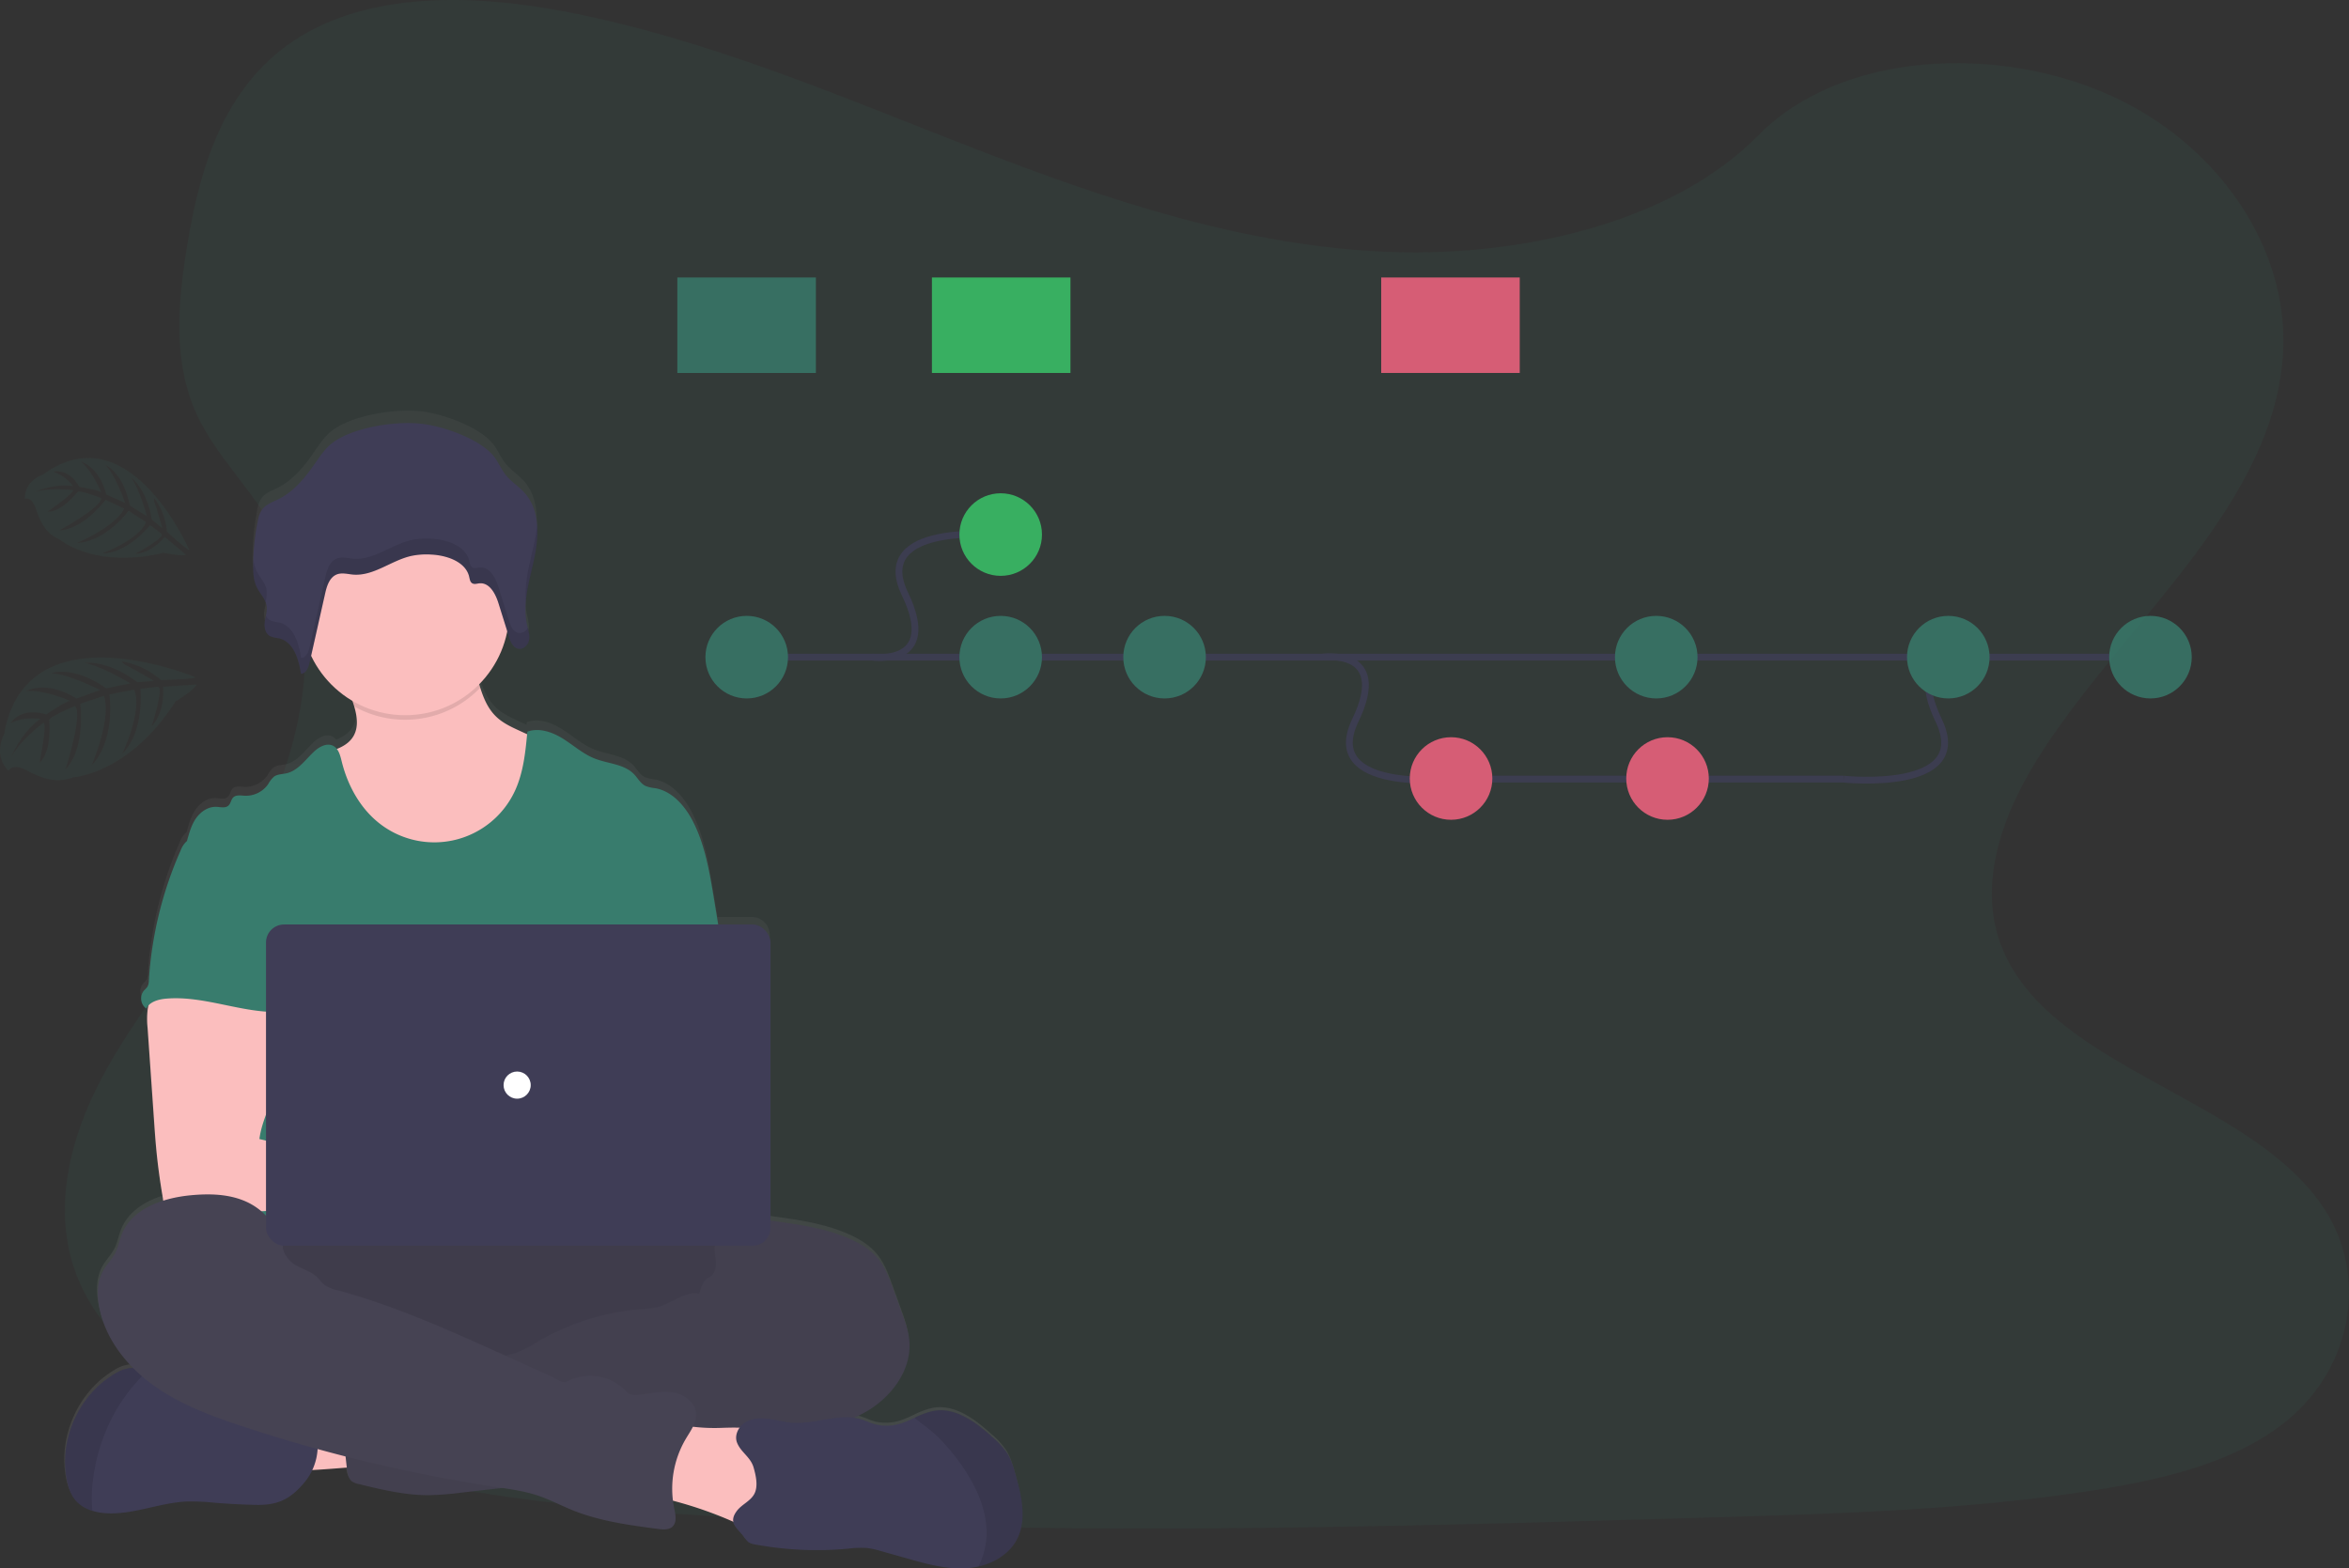 <svg id="b543c902-2711-464d-9f40-b15eb324e31e" data-name="Layer 1" xmlns="http://www.w3.org/2000/svg" xmlns:xlink="http://www.w3.org/1999/xlink" width="1038.23" height="693.31" viewBox="0 0 1038.23 693.31"><rect x="0" y="0" width="1038.23" height="693.31" fill="#333333" stroke="none"/><defs><linearGradient id="be976a09-f639-4984-bf14-ee296c482822" x1="320.96" y1="796.01" x2="320.96" y2="284.81" gradientUnits="userSpaceOnUse"><stop offset="0" stop-color="gray" stop-opacity="0.25"/><stop offset="0.54" stop-color="gray" stop-opacity="0.12"/><stop offset="1" stop-color="gray" stop-opacity="0.1"/></linearGradient></defs><title>version control</title><path d="M696.13,214.75c-64.72-2.25-126.36-23.14-185.23-46s-117.16-48.19-180.33-60.3c-40.63-7.79-87.09-8.89-119.83,12.89-31.5,21-41.68,57.15-47.16,90.72-4.11,25.27-6.54,51.85,4.75,75.5,7.83,16.42,21.74,30.22,31.36,45.95,33.46,54.72,9.81,122.2-26.46,175.63-17,25.06-36.74,49-49.87,75.66s-19.2,57.25-7.72,84.47c11.39,27,38.52,47.24,67.9,61.49,59.69,28.94,130,37.23,198.62,41.92,151.82,10.39,304.46,5.89,456.68,1.39,56.34-1.67,112.92-3.36,168.34-12.07,30.78-4.84,62.56-12.52,84.9-31,28.36-23.53,35.39-63.38,16.39-92.88-31.88-49.49-120-61.79-142.31-114.9-12.27-29.23.33-61.8,18.15-88.91,38.24-58.17,102.33-109.19,105.71-175.68,2.32-45.66-28.49-91.39-76.13-113-49.94-22.65-119.18-19.8-156,17.69C819.93,201.88,753.27,216.73,696.13,214.75Z" transform="translate(-80.89 -103.35)" fill="#387c6d" opacity="0.1"/><path d="M529.62,754.84c-1-3.62-2-7.28-4-10.43a36.53,36.53,0,0,0-6.55-7.17c-7.25-6.58-16.15-13.26-25.76-11.6a34.39,34.39,0,0,0-8.54,3.12c-1.4.65-2.81,1.3-4.25,1.85a21.17,21.17,0,0,1-12.82,1.12c-2.2-.59-4.25-1.65-6.42-2.31a20.35,20.35,0,0,0-3.15-.68,53.64,53.64,0,0,0,6.09-3.21C475,718.93,483.6,707,482.4,694.24c-.41-4.29-1.88-8.4-3.34-12.45l-3.84-10.62c-1.66-4.6-3.38-9.29-6.41-13.11-3.37-4.26-8.17-7.15-13.13-9.3-10.65-4.63-22.29-6.26-33.78-7.84l-.8-.11V516.68a8,8,0,0,0-8-8H398q-1-6.12-2-12.22c-1.9-11.61-3.87-23.43-9.22-33.88-3.5-6.84-9.07-13.37-16.58-14.71a16.08,16.08,0,0,1-4.31-1c-2.2-1.08-3.4-3.48-5.09-5.25-4.36-4.57-11.45-4.64-17.29-7-5.16-2.05-9.38-5.91-14.08-8.88s-10.54-5.08-15.74-3.15c0,.38-.07.76-.11,1.13l-3.34-1.54c-3.6-1.67-7.27-3.38-10.16-6.12-3.71-3.5-5.69-8.14-7.23-13.07-.16-.51-.31-1-.47-1.55a46.43,46.43,0,0,0,12.44-23.75l.81,2.63a17.45,17.45,0,0,0,.64,1.74,6.86,6.86,0,0,0,2,2.83,3.55,3.55,0,0,0,.84.49,3.5,3.5,0,0,0,.86.22,3.2,3.2,0,0,0,1.24-.09,4.73,4.73,0,0,0,3-2.78,6,6,0,0,0,.35-1.22,6.31,6.31,0,0,0,.07-.76c0-.08,0-.16,0-.24s0-.35,0-.52,0-.18,0-.28,0-.33-.05-.5l0-.26c0-.2-.06-.4-.1-.59s0-.11,0-.16c-.05-.25-.11-.51-.16-.76,0-.06,0-.13,0-.19s-.09-.41-.14-.62-.07-.27-.1-.41l0-.06h0c-.1-.4-.19-.79-.28-1.19a34.38,34.38,0,0,1-.55-10.56,113.08,113.08,0,0,1,2.86-15.35l.21-.91c.08-.35.16-.7.23-1.06.16-.72.32-1.44.47-2.17v0l.36-1.84.27-1.64,0-.21A47.41,47.41,0,0,0,318,330h0c-.46-5.23-2.08-10.18-5.63-14.12-2.51-2.79-5.82-4.85-8.15-7.78-2.18-2.74-3.41-6.12-5.67-8.81-6.24-7.45-22.26-13.19-32.09-14.19-11.26-1.14-29.45,1.74-38.53,8.39-3.36,2.45-5.66,6-8,9.36-4.3,6.25-9.18,12.49-16.07,16-2.6,1.32-5.58,2.32-7.31,4.62a12.49,12.49,0,0,0-1.95,5.18,102.71,102.71,0,0,0-2.06,19.78h0c0,.83,0,1.66,0,2.5a18.23,18.23,0,0,0,1.56,7.23c.16.34.34.67.53,1l.12.21a39.78,39.78,0,0,1,3.2,5.45,7.22,7.22,0,0,1,.49,1.66,12.24,12.24,0,0,1-.28,4.38h0c0,.22-.09.44-.13.66l-.09.43c0,.15,0,.3-.08.44-.08.43-.15.86-.21,1.28h0a9,9,0,0,0,.22,3.46,4.55,4.55,0,0,0,2.22,3,6.5,6.5,0,0,0,1.8.56c.63.11,1.27.18,1.89.32a9.33,9.33,0,0,1,2.29.85A9.22,9.22,0,0,1,208,383.1a11,11,0,0,1,.83.84,14,14,0,0,1,1.42,1.94q.32.53.6,1.08a24.67,24.67,0,0,1,1.71,4.52c.26.93.48,1.87.67,2.81.09.42.17.84.24,1.25s.14.83.2,1.24h0a2.91,2.91,0,0,0,.8-.16c1.47-.53,2.29-2.24,2.75-3.9.08-.28.15-.55.21-.82.23-1,.47-2.1.7-3.15a46.37,46.37,0,0,0,18.25,20.1c.28.83.55,1.65.79,2.49,1.31,4.53,1.94,9.27-.33,13.23-1.62,2.81-4.34,4.54-7.38,5.74a4.88,4.88,0,0,0-1.65-1.4c-2.63-1.32-5.79.28-8,2.25-4,3.62-7.26,8.81-12.52,10-1.9.44-4,.35-5.58,1.51a13,13,0,0,0-2.59,3.4,11.92,11.92,0,0,1-10.23,5.1c-1.83-.09-4-.51-5.25.83-.93,1-1,2.58-2,3.53-1.34,1.32-3.54.68-5.41.6-3.56-.15-6.87,2.15-8.9,5.1s-3,6.48-4,10l0,.06a7.15,7.15,0,0,0-.73.61,10.55,10.55,0,0,0-2.21,3.58,170.87,170.87,0,0,0-14.1,58.18,6,6,0,0,1-.64,2.82,13.87,13.87,0,0,1-1.47,1.6,5.61,5.61,0,0,0,.93,8,6.3,6.3,0,0,1,1.07-1.42c-.11.46-.21.91-.28,1.32a35.49,35.49,0,0,0-.11,8.8q1.42,20.84,2.87,41.65c.27,3.93.54,7.85.9,11.77q1.05,11.38,3,22.67c.06.34.13.69.22,1-8.15,2.59-15.4,7.27-18.45,15.08-1.06,2.7-1.54,5.64-2.84,8.23-1.43,2.84-3.78,5.11-5.34,7.89-2.69,4.78-2.81,10.64-1.83,16,1.89,10.45,7.54,19.79,15,27.39-.33,0-.67,0-1,0a15.64,15.64,0,0,0-6.83,2.45c-15.78,9.22-24.8,29-21.51,47.06.65,3.53,1.78,7.11,4.14,9.8a15.51,15.51,0,0,0,7.28,4.46,25.29,25.29,0,0,0,5.37,1c12.3,1,24.21-4.7,36.54-5.18a98,98,0,0,1,12.23.57q8.91.74,17.85.94c9.69.23,15.14-2.35,21.32-9.59a26.1,26.1,0,0,0,3.77-5.94c5.26-.3,11.07-.76,15.27-1.1l.06.58c.23,2,.58,4.3,2.18,5.56a7.61,7.61,0,0,0,3,1.23c10.1,2.48,20.32,5,30.72,5a129.71,129.71,0,0,0,14.59-1.12l18.27-2.11a91,91,0,0,1,15.7,3.42c5.28,1.79,10.21,4.45,15.37,6.56,12,4.86,24.9,6.6,37.68,8.3,2.18.29,4.68.49,6.29-1,2.08-2,1.39-5.34.8-8.14-.24-1.15-.42-2.3-.56-3.46a175.25,175.25,0,0,1,25.24,8.76l1.43.63c.42,2.18,2.43,3.92,4.36,6.27a16,16,0,0,0,2.21,2.74,7.37,7.37,0,0,0,3.17,1.14,147.82,147.82,0,0,0,40.93,1.85,41.86,41.86,0,0,1,8.44-.29,36.58,36.58,0,0,1,6.1,1.37l11.57,3.32c8.53,2.44,17.26,4.91,26.11,4.36a33.4,33.4,0,0,0,5.33-.77c7-1.62,13.52-5.53,16.88-11.82C534.37,774.76,532.18,764.24,529.62,754.84Z" transform="translate(-80.89 -103.35)" fill="url(#be976a09-f639-4984-bf14-ee296c482822)"/><path d="M205.91,752.89c-2.11-4.8-4.11-10.32-2-15.12a12.85,12.85,0,0,1,6.65-6.25,32,32,0,0,1,9-2.22,125.61,125.61,0,0,1,29.26-.4c.71,5.62-.79,11.32-2.08,16.75-1.17,5-1.84,5.74-7,6C236.4,751.83,206.7,754.66,205.91,752.89Z" transform="translate(-80.89 -103.35)" fill="#fbbebe"/><ellipse cx="214.07" cy="577.16" rx="143" ry="40" fill="#464353"/><ellipse cx="214.07" cy="577.16" rx="143" ry="40" opacity="0.1"/><path d="M320.6,469.35a44.49,44.49,0,0,1-22.94,20.84,57.58,57.58,0,0,1-18.21,3.46c-6.79.31-13.72-.13-20.1-2.45-8.56-3.1-15.67-9.44-21-16.83s-9-15.83-12.19-24.34c-1.68-4.43-3.28-9.15-2.49-13.83,5.15-1.17,10.79-2.89,13.45-7.46,2.27-3.92,1.64-8.62.33-13.1-.37-1.27-.8-2.53-1.23-3.74-1-2.9-4.45-8.41-2-10.89,1.53-1.57,7.94-2.37,10.15-3.39,6.81-3.14,13.09-7.68,20.57-9.17,6.47-1.29,13.15-.08,19.61,1.26a6.45,6.45,0,0,1,2.42.87,5.82,5.82,0,0,1,1.8,2.7c1.84,4.48,2.92,9.43,4.4,14.1,1.54,4.89,3.52,9.48,7.23,12.95,2.89,2.71,6.57,4.41,10.17,6.06l8.86,4.06a11.65,11.65,0,0,1,4.19,2.71,10.61,10.61,0,0,1,2,5.44A50.82,50.82,0,0,1,320.6,469.35Z" transform="translate(-80.89 -103.35)" fill="#fbbebe"/><path d="M293.13,407.38a46,46,0,0,1-55.67,8.26c-.37-1.27-.8-2.53-1.23-3.74-1-2.9-4.45-8.41-2-10.89,1.53-1.57,7.94-2.37,10.15-3.39,6.81-3.14,13.09-7.68,20.57-9.17,6.47-1.29,13.15-.08,19.61,1.26a6.45,6.45,0,0,1,2.42.87,5.82,5.82,0,0,1,1.8,2.7C290.57,397.76,291.65,402.71,293.13,407.38Z" transform="translate(-80.89 -103.35)" opacity="0.1"/><circle cx="179.07" cy="270.16" r="46" fill="#fbbebe"/><path d="M400.11,522.8l-3.78-22.9c-1.91-11.49-3.88-23.2-9.22-33.55-3.51-6.78-9.08-13.24-16.59-14.58a16.05,16.05,0,0,1-4.32-1c-2.2-1.06-3.4-3.44-5.09-5.2-4.36-4.52-11.46-4.59-17.3-6.89-5.16-2-9.38-5.85-14.08-8.79s-10.55-5-15.75-3.12c-.84,8.95-1.73,18.1-5.53,26.25a39.28,39.28,0,0,1-59.26,14.76c-8.91-6.71-14.62-17.06-17.28-27.89-.65-2.64-1.39-5.67-3.82-6.88-2.63-1.32-5.79.28-8,2.22-4,3.59-7.27,8.73-12.53,9.94-1.9.44-4,.35-5.58,1.5a12.7,12.7,0,0,0-2.6,3.37,12,12,0,0,1-10.23,5.06c-1.83-.09-4-.51-5.25.82-.93,1-1,2.56-2,3.49-1.35,1.31-3.54.67-5.42.6-3.56-.15-6.87,2.13-8.91,5s-3,6.42-4,9.86c10.93,24.34,20.93,48.71,31.86,73.05a6.23,6.23,0,0,1,.79,3,7.31,7.31,0,0,1-1.36,3c-5.36,8.61-5.19,19.44-4.6,29.56s1.31,20.81-3.21,29.88c-1.23,2.49-2.83,4.77-4,7.26-2.74,5.64-3.73,23.68-2.13,29.74H407c-4.31-11.85-2.67-35.63-1.77-48.21.63-8.8-1-17.59-1.7-26.39C402,557.79,403.08,540.74,400.11,522.8Z" transform="translate(-80.89 -103.35)" fill="#387c6d"/><path d="M146.25,549a35.4,35.4,0,0,0-.12,8.73L149,599c.27,3.89.54,7.77.9,11.65.69,7.53,1.72,15,3,22.46A4,4,0,0,0,157,637c12.65,2.68,25.72,2.57,38.63,1.84,19.7-1.1,39.37-3.61,59.1-3.18,5.08.11,11,0,14.08-4s1.29-10.47-2.73-13.7-9.48-4-14.64-4c-6.83-.07-13.66.9-20.47.5-6.25-.37-12.36-1.88-18.42-3.39l-17-4.23c.65-5.15,2.61-10,4.47-14.89,3.34-8.67,6.46-17.63,6.52-26.92s-3.44-19.06-11.05-24.38c-6.26-4.37-14.32-5.18-21.95-5-5.55.16-15.14-1.17-20.21,1C149.32,538.41,147,545.07,146.25,549Z" transform="translate(-80.89 -103.35)" fill="#fbbebe"/><path d="M411.68,643.36c3.33-1.27,7-.81,10.57-.33,11.49,1.57,23.15,3.18,33.8,7.77,5,2.14,9.76,5,13.14,9.21,3,3.79,4.75,8.43,6.41,13l3.84,10.52c1.46,4,2.94,8.08,3.35,12.33,1.2,12.59-7.41,24.46-18.24,31s-23.58,8.87-36,11.31-24.89,5.14-37.26,8a150,150,0,0,1-17.53,3.45c-13.24,1.5-27.08-.71-39.66,3.67-5,1.75-9.91,4.35-15.1,5.56a93.93,93.93,0,0,1-10.44,1.59l-23.81,2.72a129.89,129.89,0,0,1-14.6,1.12c-10.4,0-20.63-2.46-30.73-4.92a7.77,7.77,0,0,1-3-1.21c-1.6-1.26-1.95-3.49-2.18-5.51q-1.53-13.41-2.68-26.85c-.24-2.91-.42-6.06,1.17-8.51,2-3,5.9-3.94,9.46-4.52a246.88,246.88,0,0,1,45.68-3.17c5.81-5.81,15.39-5.84,23-9a68.39,68.39,0,0,0,8.11-4.41,106,106,0,0,1,44.53-14.07,41.45,41.45,0,0,0,9.11-1.3c5.89-1.83,11.26-6.81,17.31-5.59.75-2.07,1.27-4.84,3-6.26.86-.73,1.92-1.22,2.71-2,1.67-1.69,1.82-4.35,1.57-6.71s-.81-4.78-.2-7.08a9.79,9.79,0,0,1,1.11-2.47C401.12,645.52,405.65,642.86,411.68,643.36Z" transform="translate(-80.89 -103.35)" fill="#464353"/><path d="M411.68,643.36c3.33-1.27,7-.81,10.57-.33,11.49,1.57,23.15,3.18,33.8,7.77,5,2.14,9.76,5,13.14,9.21,3,3.79,4.75,8.43,6.41,13l3.84,10.52c1.46,4,2.94,8.08,3.35,12.33,1.2,12.59-7.41,24.46-18.24,31s-23.58,8.87-36,11.31-24.89,5.14-37.26,8a150,150,0,0,1-17.53,3.45c-13.24,1.5-27.08-.71-39.66,3.67-5,1.75-9.91,4.35-15.1,5.56a93.93,93.93,0,0,1-10.44,1.59l-23.81,2.72a129.89,129.89,0,0,1-14.6,1.12c-10.4,0-20.63-2.46-30.73-4.92a7.77,7.77,0,0,1-3-1.21c-1.6-1.26-1.95-3.49-2.18-5.51q-1.53-13.41-2.68-26.85c-.24-2.91-.42-6.06,1.17-8.51,2-3,5.9-3.94,9.46-4.52a246.88,246.88,0,0,1,45.68-3.17c5.81-5.81,15.39-5.84,23-9a68.39,68.39,0,0,0,8.11-4.41,106,106,0,0,1,44.53-14.07,41.45,41.45,0,0,0,9.11-1.3c5.89-1.83,11.26-6.81,17.31-5.59.75-2.07,1.27-4.84,3-6.26.86-.73,1.92-1.22,2.71-2,1.67-1.69,1.82-4.35,1.57-6.71s-.81-4.78-.2-7.08a9.79,9.79,0,0,1,1.11-2.47C401.12,645.52,405.65,642.86,411.68,643.36Z" transform="translate(-80.89 -103.35)" opacity="0.05"/><path d="M215.11,759.07c-6.19,7.17-11.64,9.73-21.33,9.5q-8.94-.21-17.86-.93a100.2,100.2,0,0,0-12.24-.57c-12.34.48-24.25,6.13-36.56,5.14a25.92,25.92,0,0,1-5.37-1,15.63,15.63,0,0,1-7.29-4.42c-2.36-2.67-3.49-6.21-4.14-9.71-3.29-17.94,5.73-37.48,21.52-46.61a15.78,15.78,0,0,1,6.84-2.43,16.21,16.21,0,0,1,6.92,1.52l.15.06a52.33,52.33,0,0,1,17.14,11.44,9.66,9.66,0,0,0,2.62,2.11,9,9,0,0,0,3.09.58l13.14.83a31.14,31.14,0,0,1,6.6.91,52.46,52.46,0,0,1,6.94,3c7.07,3.16,14.91,4,22.55,5.22a3.37,3.37,0,0,1,2,.8,3.13,3.13,0,0,1,.62,1.3A25.51,25.51,0,0,1,215.11,759.07Z" transform="translate(-80.89 -103.35)" fill="#3f3d56"/><path d="M145.75,709.63a78.9,78.9,0,0,0-13.15,16.44,82.28,82.28,0,0,0-10.74,32.54,60.4,60.4,0,0,0-.11,12.61,15.63,15.63,0,0,1-7.29-4.42c-2.36-2.67-3.49-6.21-4.14-9.71-3.29-17.94,5.73-37.48,21.52-46.61a15.78,15.78,0,0,1,6.84-2.43,16.21,16.21,0,0,1,6.92,1.52Z" transform="translate(-80.89 -103.35)" opacity="0.1"/><path d="M400.24,734.51c7.35-.2,15.6-.57,21,4.38,5.15,4.68,5.83,12.4,6.17,19.35l.39,8.07c.12,2.46.22,5-.77,7.28-1.76,4-6.59,5.93-11,5.7s-8.46-2.16-12.49-3.9a175.7,175.7,0,0,0-34-10.71q.57-8.37,1.9-16.66c.61-3.83.71-10.24,3.27-13.42,2.71-3.36,6.24-1.54,9.92-.92A79.63,79.63,0,0,0,400.24,734.51Z" transform="translate(-80.89 -103.35)" fill="#fbbebe"/><path d="M206,653.42c0,1-1.57,0-1.71-1.07-1.1-8.09-7.52-14.76-15-18s-16-3.41-24.1-2.64c-12.25,1.16-26,5.85-30.48,17.3-1.06,2.68-1.54,5.58-2.84,8.15-1.44,2.82-3.79,5.07-5.35,7.81-2.69,4.74-2.8,10.55-1.83,15.91,2.61,14.3,12.39,26.53,24.24,35s25.7,13.53,39.51,18.09a685.19,685.19,0,0,0,112,26.75c6.16.93,12.38,1.79,18.28,3.77,5.28,1.77,10.22,4.42,15.38,6.5,12,4.82,24.91,6.54,37.7,8.23,2.18.28,4.68.48,6.29-1,2.08-1.93,1.39-5.29.8-8.06A43.35,43.35,0,0,1,384,739.4c2.14-3.6,4.92-7.29,4.52-11.46-.48-4.86-5.32-8.3-10.14-9.08s-9.72.37-14.56,1c-1.67.22-3.49.36-4.95-.49a9.89,9.89,0,0,1-1.94-1.72,21.93,21.93,0,0,0-25.54-3.57c-1.79,1-4.5-1.23-6.36-2.07L304,702.49c-24.16-10.93-48.44-21.91-74-28.83a15.54,15.54,0,0,1-5.7-2.37c-1.27-1-2.18-2.36-3.35-3.47-2.55-2.41-6.1-3.37-9.16-5.08S205.3,656.85,206,653.42Z" transform="translate(-80.89 -103.35)" fill="#464353"/><path d="M530.21,784.11c-3.36,6.23-9.88,10.11-16.88,11.71a33.5,33.5,0,0,1-5.34.76c-8.85.55-17.59-1.9-26.12-4.32L470.29,789a36.55,36.55,0,0,0-6.1-1.36,41.86,41.86,0,0,0-8.44.29,149.59,149.59,0,0,1-41-1.84,7.23,7.23,0,0,1-3.17-1.13,15.75,15.75,0,0,1-2.21-2.71c-3.15-3.79-6.54-6-2.81-11,2.15-2.9,6.14-4.35,7.81-7.68s.6-8.06-.39-11.5c-1.35-4.75-5.79-6.8-7.38-11.16-1.19-3.29.81-7.11,3.82-8.9s6.73-1.93,10.2-1.47,6.87,1.44,10.36,1.71c10.26.82,20.75-4.47,30.6-1.49,2.17.66,4.22,1.71,6.42,2.29a21.35,21.35,0,0,0,12.83-1.11c1.44-.54,2.85-1.19,4.25-1.83a34.23,34.23,0,0,1,8.55-3.09c9.61-1.65,18.52,5,25.77,11.49a36.44,36.44,0,0,1,6.55,7.1c2,3.12,3.06,6.75,4,10.33C532.6,765.19,534.79,775.61,530.21,784.11Z" transform="translate(-80.89 -103.35)" fill="#3f3d56"/><path d="M530.21,784.11c-3.36,6.23-9.88,10.11-16.88,11.71a32.69,32.69,0,0,0,3.55-17.16c-.6-9.51-4.78-18.47-10.11-26.37a93.4,93.4,0,0,0-11.14-13.57c-3.18-3.2-7.09-5.74-10.51-8.67a34.23,34.23,0,0,1,8.55-3.09c9.61-1.65,18.52,5,25.77,11.49a36.44,36.44,0,0,1,6.55,7.1c2,3.12,3.06,6.75,4,10.33C532.6,765.19,534.79,775.61,530.21,784.11Z" transform="translate(-80.89 -103.35)" opacity="0.1"/><path d="M163,475.61a10.35,10.35,0,0,0-2.22,3.55,167.86,167.86,0,0,0-14.1,57.62,5.76,5.76,0,0,1-.65,2.79,12.21,12.21,0,0,1-1.47,1.59,5.52,5.52,0,0,0,.94,8c1.65-3.11,5.6-4.12,9.11-4.39,16.81-1.33,33.23,6.49,50.09,5.9-1.19-4.11-2.9-8.06-3.87-12.22-4.29-18.47,6.41-38.58-.15-56.37-1.31-3.56-3.5-7.06-6.95-8.62a18.51,18.51,0,0,0-4.45-1.18c-4.26-.77-12.74-4.06-16.86-2.74-1.52.49-2.12,1.92-3.38,2.78C167.13,473.55,164.59,474,163,475.61Z" transform="translate(-80.89 -103.35)" fill="#387c6d"/><rect x="117.57" y="408.66" width="223" height="142" rx="7.97" fill="#3f3d56"/><circle cx="228.57" cy="479.66" r="6" fill="#fff"/><path d="M228.18,298.85c-3.36,2.43-5.66,5.92-8,9.27-4.31,6.19-9.19,12.37-16.08,15.82-2.61,1.31-5.59,2.3-7.32,4.58a12.34,12.34,0,0,0-1.95,5.13,101.65,101.65,0,0,0-2.06,19.6c0,3.28.14,6.66,1.59,9.64,1.37,2.8,3.84,5.17,4.35,8.22.39,2.38-.49,4.75-.8,7.14s.23,5.22,2.44,6.36a14.79,14.79,0,0,0,3.7.87c6.65,1.48,8.88,9.28,9.89,15.73,2.26-.13,3.28-2.72,3.75-4.83l6.93-30.81c.75-3.34,2-7.21,5.33-8.38,2.23-.77,4.67-.05,7,.15,9.15.75,16.89-6.32,25.84-8.27a33,33,0,0,1,8.71-.58c7.06.35,15.27,3.25,16.77,9.84.25,1.07.4,2.35,1.4,2.88s2.05.08,3.1,0c4.48-.45,7.12,4.59,8.41,8.71l4.7,15c.7,2.27,1.88,4.94,4.34,5.23,2.27.28,4.2-1.87,4.54-4s-.4-4.34-.89-6.48c-2.21-9.85,1.17-19.93,3.23-29.8s2.43-21.21-4.48-28.81c-2.51-2.75-5.81-4.8-8.15-7.7-2.18-2.72-3.41-6.06-5.67-8.73-6.25-7.37-22.28-13.06-32.11-14C255.46,289.41,237.26,292.26,228.18,298.85Z" transform="translate(-80.89 -103.35)" fill="#3f3d56"/><g opacity="0.1"><path d="M310.26,383.15c-2.46-.3-3.64-3-4.34-5.23q-2.35-7.51-4.7-15c-1.29-4.13-3.93-9.17-8.41-8.71-1.05.11-2.18.52-3.1,0s-1.15-1.81-1.4-2.88c-1.5-6.6-9.71-9.49-16.77-9.84a33.43,33.43,0,0,0-8.71.57c-8.95,2-16.69,9-25.84,8.27-2.36-.19-4.8-.91-7-.14-3.37,1.16-4.58,5-5.33,8.38l-6.93,30.8c-.47,2.12-1.49,4.71-3.75,4.83-1-6.44-3.24-14.24-9.89-15.72a15.72,15.72,0,0,1-3.7-.87,4.34,4.34,0,0,1-1.93-2.15c-.18.93-.39,1.86-.51,2.79-.3,2.38.23,5.22,2.44,6.36a14.79,14.79,0,0,0,3.7.87c6.65,1.48,8.88,9.28,9.89,15.73,2.26-.13,3.28-2.72,3.75-4.83l6.93-30.81c.75-3.34,2-7.21,5.33-8.38,2.23-.77,4.67-.05,7,.15,9.15.75,16.89-6.32,25.84-8.27a33,33,0,0,1,8.71-.58c7.06.35,15.27,3.25,16.77,9.84.25,1.07.4,2.35,1.4,2.88s2.05.08,3.1,0c4.48-.45,7.12,4.59,8.41,8.71q2.34,7.51,4.7,15c.7,2.27,1.88,4.94,4.34,5.23,2.27.28,4.2-1.87,4.54-4a13.58,13.58,0,0,0-.6-5.31A4.13,4.13,0,0,1,310.26,383.15Z" transform="translate(-80.89 -103.35)"/><path d="M198.72,364.11c-.51-3.05-3-5.42-4.35-8.22a16.45,16.45,0,0,1-1.48-6c0,1.12-.1,2.24-.11,3.37,0,3.28.14,6.66,1.59,9.64,1.11,2.27,2.94,4.27,3.86,6.58A15.06,15.06,0,0,0,198.72,364.11Z" transform="translate(-80.89 -103.35)"/><path d="M317.14,342.83c-1.82,8.72-4.66,17.6-3.78,26.34.57-6.45,2.45-12.94,3.78-19.34A51,51,0,0,0,318.3,335,61.14,61.14,0,0,1,317.14,342.83Z" transform="translate(-80.89 -103.35)"/></g><g opacity="0.8"><line x1="330.04" y1="290.49" x2="955.1" y2="290.49" fill="none" stroke="#3f3d56" stroke-miterlimit="10" stroke-width="3"/><path d="M466.46,393.83s29.89,4.15,14.41-27.92,42-26,42-26" transform="translate(-80.89 -103.35)" fill="none" stroke="#3f3d56" stroke-miterlimit="10" stroke-width="3"/><path d="M665.53,393.83s29.89-4.14,14.41,27.93,42,26,42,26" transform="translate(-80.89 -103.35)" fill="none" stroke="#3f3d56" stroke-miterlimit="10" stroke-width="3"/><path d="M952.16,393.83s-29.9-4.14-14.41,27.93-42,26-42,26" transform="translate(-80.89 -103.35)" fill="none" stroke="#3f3d56" stroke-miterlimit="10" stroke-width="3"/><line x1="814.86" y1="344.4" x2="649.93" y2="344.4" fill="none" stroke="#3f3d56" stroke-miterlimit="10" stroke-width="3"/><circle cx="330.04" cy="290.49" r="18.25" fill="#387c6d"/><circle cx="442.29" cy="236.3" r="18.25" fill="#3acc6c"/><circle cx="442.29" cy="290.49" r="18.25" fill="#387c6d"/><circle cx="514.73" cy="290.49" r="18.25" fill="#387c6d"/><circle cx="641.35" cy="344.13" r="18.25" fill="#ff6584"/><circle cx="737.03" cy="344.13" r="18.25" fill="#ff6584"/><circle cx="732.04" cy="290.49" r="18.25" fill="#387c6d"/><circle cx="950.48" cy="290.49" r="18.25" fill="#387c6d"/><circle cx="861.12" cy="290.49" r="18.25" fill="#387c6d"/><rect x="299.38" y="122.66" width="61.23" height="42.2" fill="#387c6d"/><rect x="411.9" y="122.66" width="61.23" height="42.2" fill="#3acc6c"/><rect x="610.48" y="122.66" width="61.23" height="42.2" fill="#ff6584"/></g><g opacity="0.1"><path d="M167.24,402.71S92.47,371.27,82.67,428c0,0-5.11,8.84,2,16.14,0,0,1.53-3.92,8.75.13a37.17,37.17,0,0,0,8.16,3.32,18.36,18.36,0,0,0,11.62-.62h0s24.59-1.33,45.27-33.5c0,0,8.87-5.48,9.31-7.54l-14.82,1s1.14,10.85-5,17.36c0,0,5.44-16.84,2.83-17.31-.53-.1-7.83.86-7.83.86s1.89,18.87-8,28.63c0,0,9.18-19.19,5.19-28.29l-10.94,2.11s3,19.85-7.82,31.39c0,0,8.9-20.4,5.46-30.76l-10.47,3.52s2.52,19.41-6.53,29c0,0,7.9-24.61,4.18-28,0,0-9.42,3.82-11.43,6,0,0,1.49,14-4.26,19.05,0,0,3.53-17,1.78-17.7,0,0-10.94,8.24-14.28,15.35,0,0,4.16-10.86,12.91-17,0,0-7.35-1.24-13,1.83,0,0,3.78-7.21,15.65-3.79,0,0,8.79-6.09,10.55-6,0,0-11.23-5-19.34-4.38,0,0,8.7-5,22.08,3.35l10.45-3.77s-14.5-7.43-21.76-7.4c0,0,9.66-3.74,24.47,6.66l10.7-2.18s-12-7.35-20.09-9.06c0,0,9.7-1.54,23.18,8.55l7.31-.61s-8.85-5.22-11.53-6.49-2.56-2.09-2.56-2.09A34.89,34.89,0,0,1,152,403.94S167.18,403.64,167.24,402.71Z" transform="translate(-80.89 -103.35)" fill="#387c6d"/></g><g opacity="0.1"><path d="M164.48,346.35S138,285.08,99.85,313.18c0,0-8.06,2.34-8,10.7,0,0,3.14-1.46,5.13,5.07a30.1,30.1,0,0,0,3,6.61,15,15,0,0,0,7.25,6.25h0s15.37,13.22,46,5.89c0,0,8.4,1.79,9.83.83l-9.36-7.87s-5.51,7.1-12.89,7.44c0,0,12.83-6.9,11.55-8.67-.26-.36-5.15-3.94-5.15-3.94s-9.62,12.28-21,12.47c0,0,16.39-6.18,19.2-13.85l-7.7-5S128,342.62,115,343.32c0,0,16.91-7.05,20.77-15.17l-8.23-3.87s-9.56,13-20.37,13.49c0,0,18.72-10.12,18.43-14.25,0,0-7.77-3.1-10.24-2.92,0,0-7.07,9.15-13.38,8.89,0,0,11.79-8.09,11.15-9.5,0,0-11.2-1.34-17.23,1,0,0,8.66-4.08,17.35-2.74,0,0-3.66-4.93-8.75-6.3,0,0,6.36-2.13,11.46,6.65,0,0,8.68,1.4,9.7,2.44,0,0-3.81-9.39-9-13.62,0,0,8,2,11.2,14.57l8.36,3.71s-4.38-12.68-8.72-16.79c0,0,7.87,3.28,10.75,17.9l7.6,4.79s-2.94-11.2-6.77-16.83c0,0,6.64,4.62,8.89,18.29l4.7,3.8s-2.29-8.14-3.16-10.42-.33-2.7-.33-2.7a28.65,28.65,0,0,1,5.49,14.68S163.91,346.86,164.48,346.35Z" transform="translate(-80.89 -103.35)" fill="#387c6d"/></g></svg>